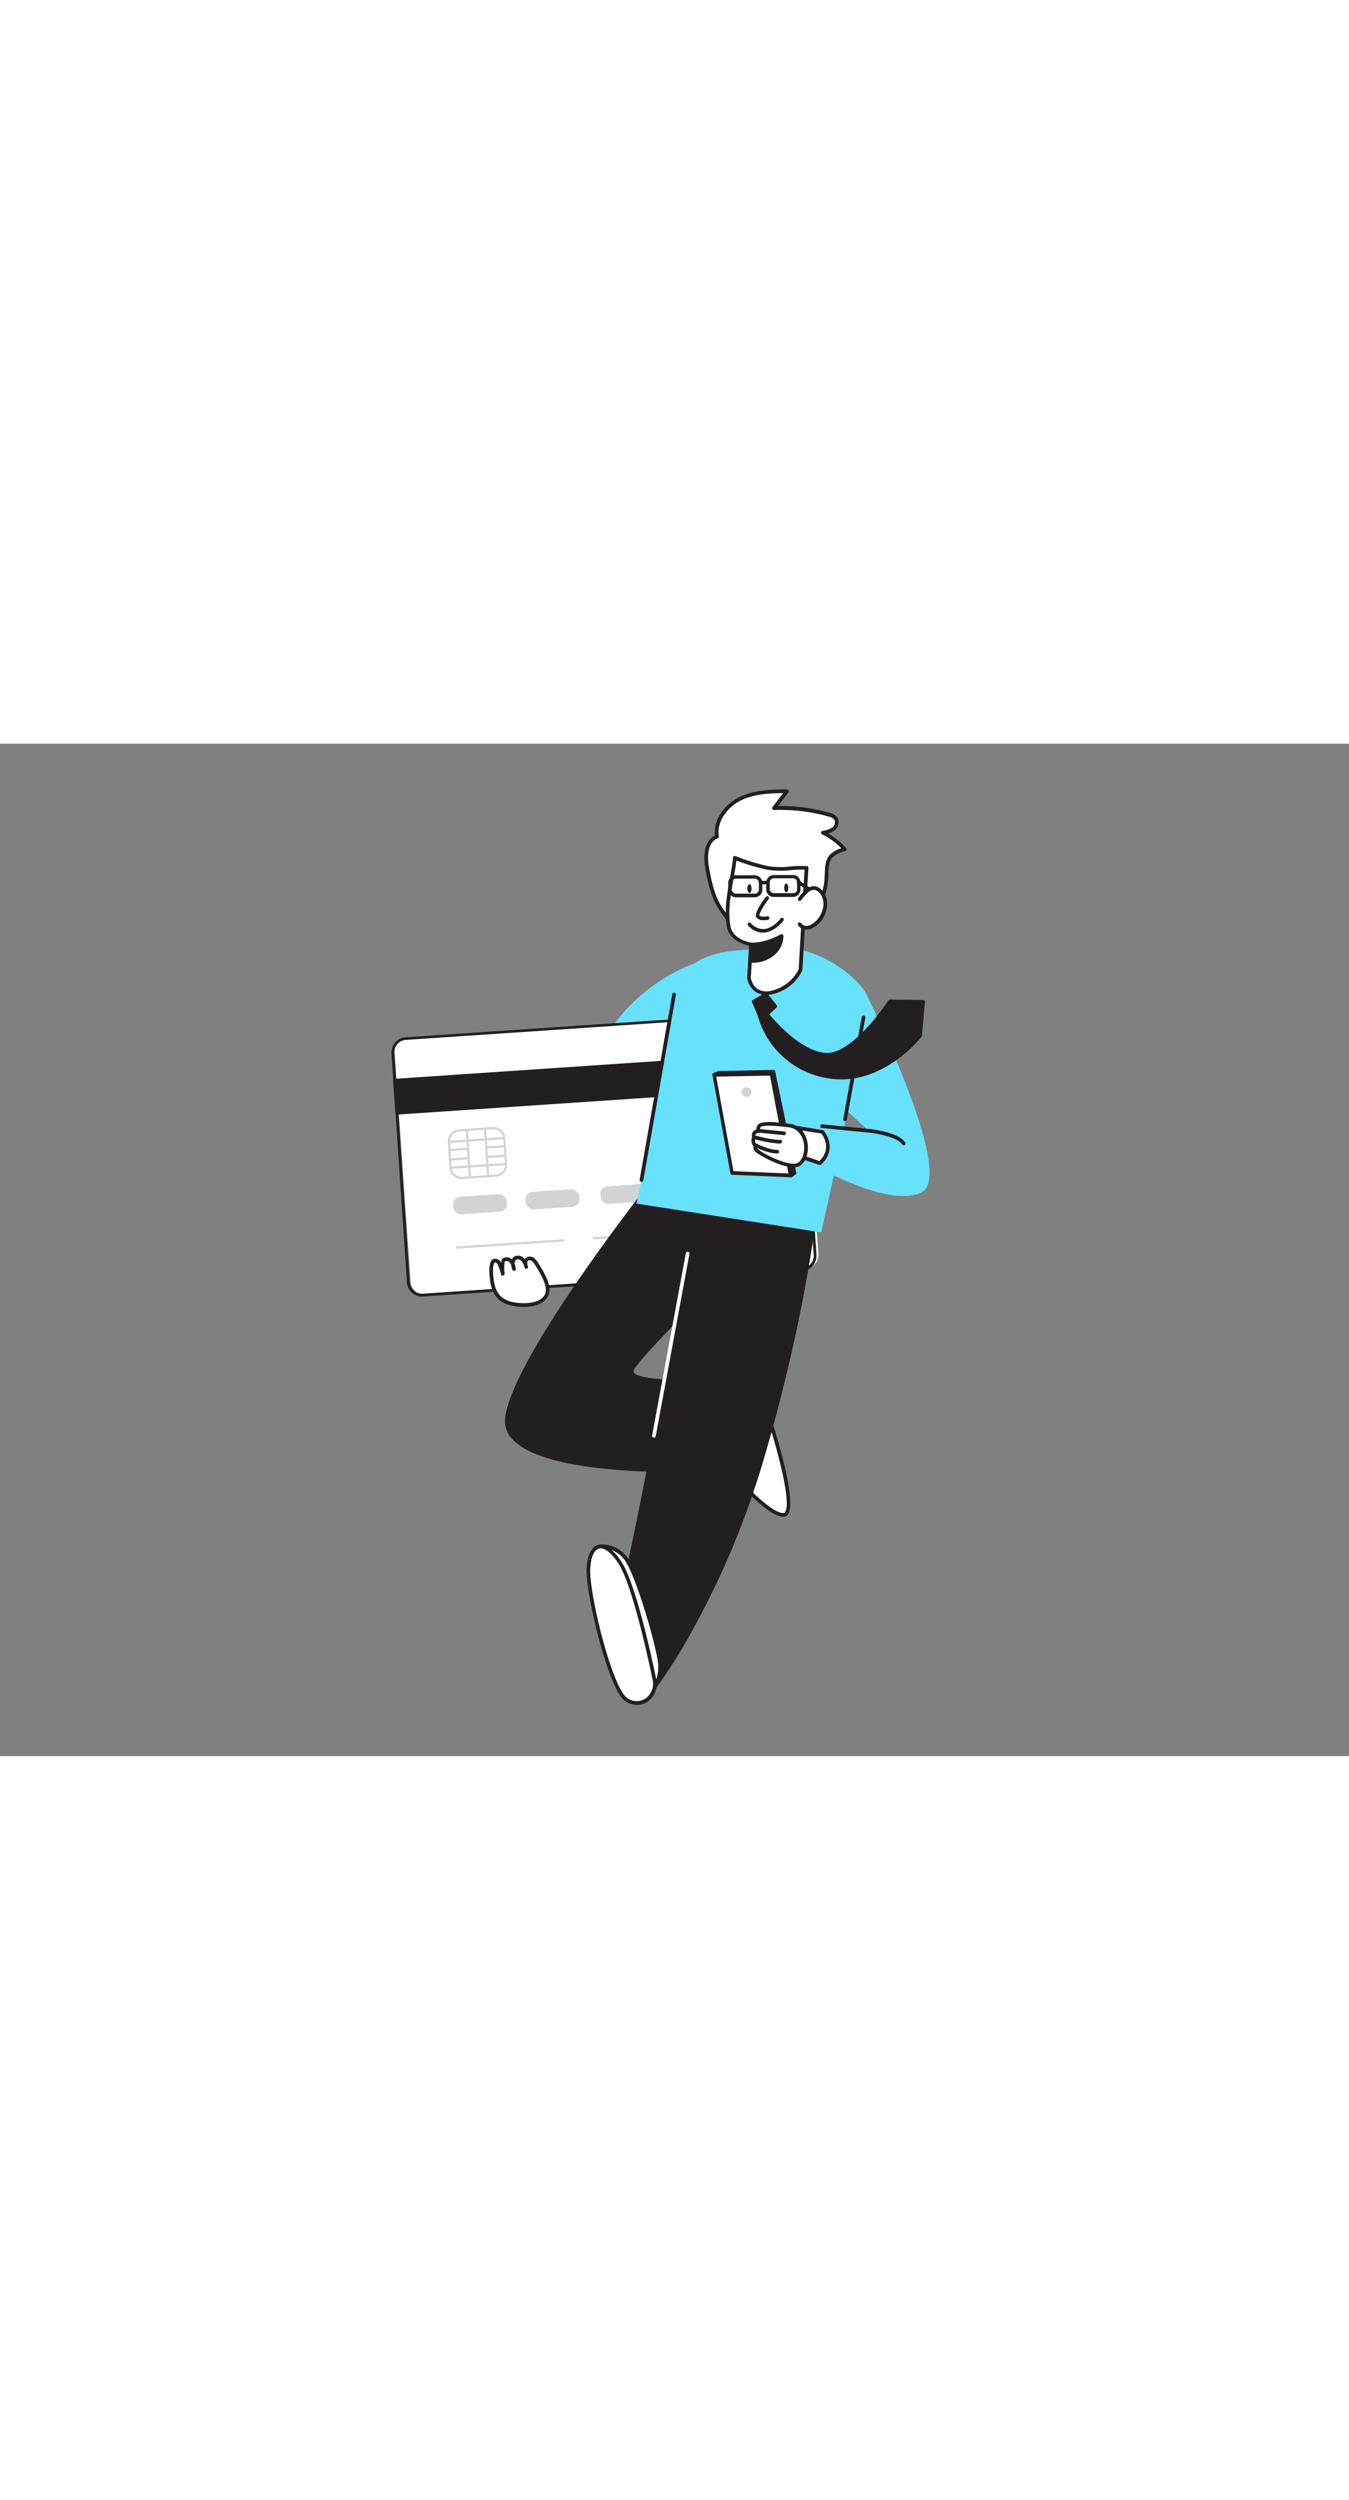 <svg xmlns="http://www.w3.org/2000/svg" viewBox="0 0 400 300" data-imageid="credit-card-flatline" imageName="Credit Card" class="illustrations_image" style="width: 162px;"><rect x="0" y="0" width="400" height="300" fill="#808080" stroke="none"/><g id="_394_credit_card_flatline" data-name="#394_credit_card_flatline"><path d="M206.09,65a54.07,54.07,0,0,0-22.42,16.06c-5.11,6.38-22.19,35.51-22.19,35.51l22.31,6.12,28-36.78Z" fill="#68e1fd" class="target-color"/><rect x="118.66" y="83.49" width="120.89" height="76.21" rx="4.07" transform="matrix(1, -0.07, 0.07, 1, -7.78, 12.33)" fill="#fff"/><path d="M125.13,163.83a4.48,4.48,0,0,1-4.46-4.18l-4.59-67.92A4.5,4.5,0,0,1,120.26,87l112.5-7.58A4.39,4.39,0,0,1,236,80.46a4.46,4.46,0,0,1,1.52,3.08l4.58,67.92a4.48,4.48,0,0,1-4.17,4.77h0l-112.5,7.59ZM233.06,80.19h-.25l-112.5,7.59a3.64,3.64,0,0,0-3.39,3.88l4.58,67.92a3.66,3.66,0,0,0,3.88,3.4l112.5-7.59a3.66,3.66,0,0,0,3.4-3.89L236.7,83.59a3.65,3.65,0,0,0-3.64-3.4Zm4.85,75.63h0Z" fill="#231f20"/><path d="M136.8,129a3.51,3.51,0,0,1-2.33-.87,3.59,3.59,0,0,1-1.21-2.44l-.51-7.65a3.55,3.55,0,0,1,3.3-3.78l10-.68a3.57,3.57,0,0,1,3.79,3.31l.51,7.64a3.56,3.56,0,0,1-3.3,3.79l-10,.68Zm9.54-14.76h-.2l-10,.68a2.9,2.9,0,0,0-2.69,3.08l.51,7.64a2.84,2.84,0,0,0,1,2,2.87,2.87,0,0,0,2.09.71l10-.68h0a2.87,2.87,0,0,0,2.69-3.08l-.51-7.65a2.9,2.9,0,0,0-2.88-2.69Z" fill="#d1d3d4"/><rect x="138.54" y="114.38" width="0.66" height="14.11" transform="translate(-7.85 9.62) rotate(-3.86)" fill="#d1d3d4"/><rect x="143.94" y="114.01" width="0.66" height="14.11" transform="translate(-7.82 9.98) rotate(-3.86)" fill="#d1d3d4"/><rect x="133.06" y="117.1" width="16.51" height="0.66" transform="translate(-7.65 9.86) rotate(-3.89)" fill="#d1d3d4"/><rect x="133.58" y="124.76" width="16.51" height="0.66" transform="translate(-8.17 9.92) rotate(-3.89)" fill="#d1d3d4"/><rect x="133.23" y="119.89" width="5.23" height="0.66" transform="translate(-7.85 9.5) rotate(-3.89)" fill="#d1d3d4"/><rect x="133.42" y="122.7" width="5.23" height="0.66" transform="translate(-8.04 9.52) rotate(-3.89)" fill="#d1d3d4"/><polygon points="144.19 120 144.15 119.32 149.69 118.95 149.73 119.63 144.19 120" fill="#d1d3d4"/><polygon points="144.38 122.81 144.34 122.13 149.88 121.76 149.92 122.44 144.38 122.81" fill="#d1d3d4"/><rect x="134.34" y="133.86" width="15.99" height="5.21" rx="2.29" transform="translate(-8.86 9.89) rotate(-3.86)" fill="#d1d3d4"/><rect x="155.81" y="132.41" width="15.99" height="5.21" rx="2.29" transform="translate(-8.71 11.33) rotate(-3.86)" fill="#d1d3d4"/><rect x="177.28" y="130.97" width="15.99" height="5.21" rx="2.29" transform="matrix(1, -0.07, 0.07, 1, -8.57, 12.77)" fill="#d1d3d4"/><rect x="198.76" y="129.52" width="15.99" height="5.21" rx="2.29" transform="translate(-8.42 14.21) rotate(-3.86)" fill="#d1d3d4"/><rect x="135.15" y="147.9" width="32.15" height="0.66" transform="translate(-9.71 10.61) rotate(-3.89)" fill="#d1d3d4"/><rect x="175.8" y="146.07" width="4.96" height="0.66" transform="translate(-9.53 12.44) rotate(-3.89)" fill="#d1d3d4"/><rect x="186.1" y="145.38" width="4.96" height="0.66" transform="translate(-9.46 13.14) rotate(-3.89)" fill="#d1d3d4"/><rect x="180.26" y="145.95" width="6.64" height="0.66" transform="translate(-30.64 242.24) rotate(-62.68)" fill="#d1d3d4"/><rect x="117.24" y="95.7" width="120.89" height="9.68" transform="translate(-6.36 12.18) rotate(-3.86)" fill="#231f20"/><path d="M117.7,109.91a.47.47,0,0,1-.31-.11.44.44,0,0,1-.16-.33l-.66-9.66a.47.47,0,0,1,.44-.5l120.62-8.14a.45.45,0,0,1,.5.44l.65,9.66a.49.49,0,0,1-.11.35.52.52,0,0,1-.33.16l-120.61,8.13Zm-.15-9.69.59,8.71,119.67-8.07-.59-8.71Z" fill="#231f20"/><path d="M227.8,198.93s9.74,29.56,4.48,29.6-18.38-16-18.38-16L224.45,199" fill="#fff"/><path d="M232.26,229.08c-5.48,0-18.25-15.55-18.79-16.22a.56.56,0,0,1,0-.68L224,198.62a.55.55,0,0,1,.87.68l-10.29,13.21c3.82,4.62,13.65,15.47,17.66,15.47h0a.6.6,0,0,0,.53-.29c2-2.73-2.23-18.59-5.52-28.59a.55.55,0,0,1,.35-.69.56.56,0,0,1,.69.35c.85,2.6,8.28,25.51,5.37,29.57a1.74,1.74,0,0,1-1.41.75Z" fill="#231f20"/><path d="M193.28,130.19s-40.41,51.18-42.95,69.39,58.36,15.65,58.36,15.65l7.21-26.64s-32,2.29-28.31-3.47,26.09-27.49,26.09-27.49l3.4-30.43Z" fill="#231f20"/><path d="M201.27,215.88c-4.49,0-10.56-.12-16.91-.59-17.12-1.27-28-4.37-32.43-9.22a7.79,7.79,0,0,1-2.12-6.57c2.53-18.14,41.4-67.55,43.05-69.64a.55.55,0,0,1,.35-.2l23.8-3a.56.56,0,0,1,.44.15.52.52,0,0,1,.15.43l-3.4,30.44a.52.52,0,0,1-.16.32c-.22.22-22.42,21.76-26,27.4-.29.46-.22.72-.11.89,1.57,2.63,18,2.48,27.94,1.77a.47.47,0,0,1,.44.19.53.53,0,0,1,.11.47l-7.21,26.64a.53.53,0,0,1-.49.39C208.65,215.76,205.74,215.88,201.27,215.88Zm-7.71-85.2c-2.56,3.26-40.29,51.63-42.71,69a6.7,6.7,0,0,0,1.86,5.71c9.6,10.58,51.11,9.51,55.57,9.36l6.91-25.55c-4.84.32-25.91,1.47-28.18-2.33a1.81,1.81,0,0,1,.13-2c3.54-5.57,24-25.46,26-27.46l3.31-29.58Z" fill="#231f20"/><path d="M208,127.27c0,2.12-13.15,78.83-22,118.64l6.29,36.17s20.56-25.78,33.62-70,16.16-76.45,16.16-76.45Z" fill="#231f20"/><path d="M192.29,282.6h-.13a.51.51,0,0,1-.39-.42L185.48,246a.46.46,0,0,1,0-.2c8.57-38.76,22-116.22,21.94-118.52a.53.53,0,0,1,.65-.52l34.11,8.36a.51.51,0,0,1,.4.56c0,.32-3.25,32.79-16.17,76.55a250.63,250.63,0,0,1-21.76,51.69,155.85,155.85,0,0,1-12,18.48A.53.53,0,0,1,192.29,282.6Zm-5.75-36.67,6.06,34.87c3.76-5.06,21.3-29.92,32.8-68.87,12.07-40.86,15.66-71.83,16.1-75.9l-33.08-8.1C207.42,135.9,194.82,208.44,186.54,245.93Z" fill="#231f20"/><path d="M231.41,60.6c-13.68.74-29.1-.82-32,15.85-.83,4.75-10,59.94-10.8,59.81l54.89,8.55S258.44,79,256.94,74.32C255.11,70.19,243.62,59.94,231.41,60.6Z" fill="#68e1fd" class="target-color"/><path d="M218.43,54.59c-.72.15-4.48-5.24-5.08-6.21-2.12-3.45-3.13-8.17-3.77-12.12-.53-3.3-.14-7.56,3-8.71-.77-4.65,2.64-9.19,6.89-11.25s9.13-2.19,13.84-2.22l-3.81,5A53.15,53.15,0,0,1,245.75,21a3.44,3.44,0,0,1,2.15,1.26,2.41,2.41,0,0,1-.79,3A6.94,6.94,0,0,1,244,26.34a21.07,21.07,0,0,1,6.46,4.9,8.18,8.18,0,0,0-4.1,2.15c-1.51,1.8-1.17,4.43-1.36,6.77-.29,3.54-1.7,8.42-4.82,10-2.31,1.14-5.93,1.21-8.44,1.73Z" fill="#fff"/><path d="M218.46,55.13c-1.45,0-5.53-6.4-5.57-6.46-2.27-3.69-3.28-8.8-3.85-12.32S209,28.64,212,27.21c-.56-4.91,3.16-9.42,7.25-11.4s8.87-2.24,14.08-2.28h0a.54.54,0,0,1,.49.31.52.52,0,0,1,0,.57l-3.11,4.05a53.74,53.74,0,0,1,15.27,2A3.88,3.88,0,0,1,248.37,22a3,3,0,0,1-.92,3.67,5.51,5.51,0,0,1-1.9.93,22,22,0,0,1,5.32,4.33.56.56,0,0,1,.12.51.58.58,0,0,1-.37.38,7.66,7.66,0,0,0-3.84,2c-1.05,1.25-1.1,3-1.16,4.84,0,.55,0,1.09-.07,1.63-.31,3.78-1.84,8.78-5.13,10.41A19.7,19.7,0,0,1,234.49,52c-1,.13-1.85.24-2.64.41l-13.31,2.72h-.08Zm0-.54h0Zm.07-.53Zm13.69-39.42c-4.63.06-8.78.35-12.49,2.15s-7.34,6.13-6.59,10.67a.54.54,0,0,1-.35.6c-2.74,1-3.16,4.85-2.64,8.11.55,3.43,1.53,8.4,3.7,11.93.77,1.25,3.79,5.44,4.62,5.93l13.19-2.71c.83-.16,1.75-.28,2.72-.41a18.93,18.93,0,0,0,5.58-1.27c2.88-1.43,4.24-6,4.53-9.52,0-.52,0-1,.07-1.57.06-1.95.12-4,1.41-5.51A7.26,7.26,0,0,1,249.47,31a20.65,20.65,0,0,0-5.71-4.15.54.54,0,0,1-.3-.56.53.53,0,0,1,.43-.46,6.75,6.75,0,0,0,2.88-1,1.9,1.9,0,0,0,.66-2.26,3,3,0,0,0-1.83-1,52.35,52.35,0,0,0-16.09-1.91.57.57,0,0,1-.5-.3.53.53,0,0,1,.05-.58Z" fill="#231f20"/><path d="M222.69,59.45l-.61,10s.7,5.62,6.86,4.26a12.55,12.55,0,0,0,8.44-6.7s1.34-23.88,1.81-30.2c-3.84-.27-7.46.77-11.4,0a63.54,63.54,0,0,1-9.89-3C217.19,40.75,215,47,216,53.91,216.74,58.66,222.69,59.45,222.69,59.45Z" fill="#fff"/><path d="M227.12,74.43a5.49,5.49,0,0,1-3.22-1,6.21,6.21,0,0,1-2.36-4,.33.33,0,0,1,0-.1l.57-9.48c-1.52-.32-6-1.6-6.63-5.91-.72-4.77.06-9.11.88-13.7.38-2.11.77-4.3,1-6.52a.56.56,0,0,1,.25-.41.62.62,0,0,1,.48,0,63.64,63.64,0,0,0,9.8,3,24.5,24.5,0,0,0,6.45.08,33,33,0,0,1,4.89-.13.54.54,0,0,1,.37.19.53.53,0,0,1,.13.4c-.46,6.24-1.79,30-1.8,30.19a.61.61,0,0,1-.05.18,12.94,12.94,0,0,1-8.82,7A8.53,8.53,0,0,1,227.12,74.43Zm-4.49-5a5.15,5.15,0,0,0,1.91,3.2,5.24,5.24,0,0,0,4.28.55,12.1,12.1,0,0,0,8-6.31c.1-1.67,1.29-22.8,1.76-29.55a38.64,38.64,0,0,0-4.18.16,25.38,25.38,0,0,1-6.73-.1,61,61,0,0,1-9.32-2.76c-.24,2-.59,4-.93,5.9-.81,4.5-1.57,8.76-.88,13.35.65,4.28,6.15,5.07,6.2,5.08a.53.53,0,0,1,.47.57Z" fill="#231f20"/><path d="M222.48,64.35a9.61,9.61,0,0,0,6.78-2.16,7,7,0,0,0,2.51-5.29s-4.53,2.7-9.08,2.55Z" fill="#231f20"/><path d="M223.12,64.9c-.4,0-.65,0-.69,0a.54.54,0,0,1-.48-.55l.21-4.89a.53.53,0,0,1,.55-.51c4.35.14,8.75-2.44,8.79-2.47a.54.54,0,0,1,.51,0,.57.57,0,0,1,.29.43,7.49,7.49,0,0,1-2.68,5.72A9.75,9.75,0,0,1,223.12,64.9ZM223,63.84a8.79,8.79,0,0,0,5.87-2,7.06,7.06,0,0,0,2.29-4,19.58,19.58,0,0,1-8,2.16Z" fill="#231f20"/><path d="M227.48,45.74s-3.46,4.61-2.75,5.49,2.88.44,2.88.44" fill="#fff"/><path d="M226.47,52.3a2.75,2.75,0,0,1-2.15-.74c-.81-1,1.05-3.88,2.74-6.14a.53.53,0,0,1,.85.64c-1.59,2.11-2.87,4.39-2.74,4.88.33.38,1.57.36,2.34.21a.52.52,0,0,1,.62.41.54.54,0,0,1-.41.63A7.66,7.66,0,0,1,226.47,52.3Z" fill="#231f20"/><path d="M226.2,56a6,6,0,0,1-4.36-2.11.53.53,0,0,1,.77-.73,4.93,4.93,0,0,0,3.83,1.77c2.78-.16,5-3.08,5-3.11a.53.53,0,1,1,.85.63c-.1.14-2.54,3.35-5.81,3.54Z" fill="#231f20"/><path d="M218.19,45.53a2.27,2.27,0,0,1-2.26-2.24v-2A2.26,2.26,0,0,1,218.16,39l5.63,0h0a2.22,2.22,0,0,1,1.58.65,2.25,2.25,0,0,1,.68,1.59v2a2.23,2.23,0,0,1-.64,1.6,2.29,2.29,0,0,1-1.6.68l-5.63,0ZM223.81,40h0l-5.64,0A1.21,1.21,0,0,0,217,41.24l0,2a1.18,1.18,0,0,0,1.21,1.19l5.63,0h0a1.16,1.16,0,0,0,.84-.36,1.14,1.14,0,0,0,.34-.85v-2a1.24,1.24,0,0,0-.36-.85A1.2,1.2,0,0,0,223.81,40Z" fill="#231f20"/><path d="M229.46,45.44a2.26,2.26,0,0,1-2.26-2.24l0-2a2.26,2.26,0,0,1,2.24-2.28l5.64,0a2.21,2.21,0,0,1,2.27,2.23l0,2a2.25,2.25,0,0,1-2.24,2.27l-5.63,0Zm5.62-5.55h0l-5.64,0a1.21,1.21,0,0,0-1.19,1.21l0,2a1.2,1.2,0,0,0,.36.85,1.23,1.23,0,0,0,.85.34l5.63,0h0A1.24,1.24,0,0,0,236,44a1.18,1.18,0,0,0,.34-.85V41.08A1.21,1.21,0,0,0,235.08,39.89Z" fill="#231f20"/><path d="M225.54,41.7a.53.53,0,0,1,0-1.06h2.18a.52.52,0,0,1,.53.52.52.52,0,0,1-.52.53l-2.18,0Z" fill="#231f20"/><path d="M242.44,45.33a.6.6,0,0,1-.29-.08l-5.64-3.73a.53.53,0,1,1,.59-.88l5.63,3.72a.54.54,0,0,1,.15.74A.53.53,0,0,1,242.44,45.33Z" fill="#231f20"/><path d="M237.11,46.05c1.14-1.44,2.94-4,5.1-3.11a3.78,3.78,0,0,1,1.43,1.2c1.66,2.19,1.23,5-.06,7.2-1.12,1.93-4.45,4.77-6.48,2.15" fill="#fff"/><path d="M239.1,55.1a3,3,0,0,1-2.43-1.27.54.54,0,0,1,.09-.77.55.55,0,0,1,.77.1,1.91,1.91,0,0,0,1.71.84c1.39-.1,3.09-1.6,3.87-2.93,1.38-2.39,1.42-4.86.1-6.6a3,3,0,0,0-1.22-1c-1.47-.65-2.81.85-4.17,2.58l-.28.36a.55.55,0,0,1-.86-.68l.28-.36c1.16-1.47,3.09-3.94,5.47-2.91a4.3,4.3,0,0,1,1.65,1.37c1.59,2.11,1.58,5,0,7.81-.73,1.27-2.67,3.33-4.74,3.47Z" fill="#231f20"/><ellipse cx="222.23" cy="42.94" rx="0.62" ry="1.3" transform="translate(-0.35 1.85) rotate(-0.48)" fill="#231f20"/><ellipse cx="233.14" cy="42.74" rx="0.62" ry="1.3" transform="translate(-0.35 1.94) rotate(-0.48)" fill="#231f20"/><path d="M256.94,74.32s26.48,53.48,16.42,58.59-33.45-8.83-33.45-8.83L239.82,113l17.84,1.76-13.2-12.08Z" fill="#68e1fd" class="target-color"/><path d="M236,113.75l7.85,1.26a7.43,7.43,0,0,1,1.67,4.34,6.55,6.55,0,0,1-2.38,4.92l-6.19-2.08S238.14,116.28,236,113.75Z" fill="#fff"/><path d="M243.1,124.82a.57.57,0,0,1-.18,0l-6.19-2.08a.56.56,0,0,1-.36-.63c0-.06,1.15-5.68-.82-8a.54.54,0,0,1-.07-.62.57.57,0,0,1,.57-.27l7.84,1.26a.53.53,0,0,1,.32.17,7.85,7.85,0,0,1,1.81,4.7,7,7,0,0,1-2.55,5.33A.53.53,0,0,1,243.1,124.82Zm-5.57-3,5.43,1.83a5.86,5.86,0,0,0,2-4.29,6.75,6.75,0,0,0-1.42-3.85l-6.45-1C238.19,116.92,237.74,120.53,237.53,121.82Z" fill="#231f20"/><polygon points="211.76 98.11 213.22 97.46 229.32 97.13 235.58 127.2 234.49 127.93 211.76 98.11" fill="#231f20"/><path d="M234.49,128.46a.51.51,0,0,1-.42-.21L211.35,98.43a.51.51,0,0,1-.1-.45.55.55,0,0,1,.3-.35L213,97a.52.52,0,0,1,.21,0l16.1-.34a.5.5,0,0,1,.53.42l6.26,30.07a.54.54,0,0,1-.22.54l-1.1.74A.52.52,0,0,1,234.49,128.46Zm-21.9-30.14,22,28.9L235,127l-6.09-29.3L213.34,98Z" fill="#231f20"/><path d="M234.49,127.93c0-.05-5.68-30.13-5.68-30.13l-17.05.31,5.32,29.09Z" fill="#fff"/><path d="M234.49,128.48h0l-17.4-.74a.54.54,0,0,1-.52-.45l-5.31-29.08a.53.53,0,0,1,.11-.44.51.51,0,0,1,.41-.2l17.05-.32a.56.56,0,0,1,.55.45C235,127.83,235,127.86,235,127.93a.59.59,0,0,1-.16.4A.61.61,0,0,1,234.49,128.48Zm-17-1.81,16.29.69c-.77-4.08-4.83-25.6-5.47-29l-15.94.3Z" fill="#231f20"/><path d="M236,113.75a5.05,5.05,0,0,0-2-.61c-1.31-.13-8.17-1.19-8.89.28-.55,1.13,0,1.35,0,1.35s-2,0-1.5,1.81c0,0-.88,2,.75,2.57,0,0-1.06.57.18,1.52,2.28,1.73,10.31,5.8,12.71,3.8a5.24,5.24,0,0,0,1.56-2.75C239.58,118.73,238.55,115.17,236,113.75Z" fill="#fff"/><path d="M235.36,125.53c-3.64,0-9.4-3.1-11.16-4.43a1.64,1.64,0,0,1-.81-1.4,1.17,1.17,0,0,1,.1-.4,1.78,1.78,0,0,1-.49-.66,3,3,0,0,1,0-2.1,1.76,1.76,0,0,1,.26-1.51,1.94,1.94,0,0,1,1-.68,2.38,2.38,0,0,1,.3-1.17c.67-1.36,4-1.25,8.74-.66l.69.08a5.6,5.6,0,0,1,2.19.67h0c2.67,1.46,4,5.16,3.11,8.59a5.74,5.74,0,0,1-1.74,3A3.46,3.46,0,0,1,235.36,125.53Zm-10-11.22a.56.56,0,0,1,.24.56.55.55,0,0,1-.53.44,1.44,1.44,0,0,0-1,.37.83.83,0,0,0,0,.74.58.58,0,0,1,0,.37,2.09,2.09,0,0,0-.1,1.41.79.79,0,0,0,.53.43.57.57,0,0,1,.37.48.54.54,0,0,1-.29.52c-.06,0-.13.12-.13.15s.06.2.38.45c2.6,2,10.11,5.43,12,3.82a4.68,4.68,0,0,0,1.38-2.47c.77-3-.34-6.12-2.57-7.35h0a4.69,4.69,0,0,0-1.78-.55l-.71-.08c-6.47-.79-7.49-.22-7.63.06A1.25,1.25,0,0,0,225.4,114.31Zm-.1,0Zm0,0Z" fill="#231f20"/><line x1="225.1" y1="114.77" x2="232.52" y2="115.49" fill="#fff"/><path d="M232.52,116h-.06l-7.41-.73a.54.54,0,0,1-.49-.6.57.57,0,0,1,.59-.49l7.42.73a.55.55,0,0,1,0,1.09Z" fill="#231f20"/><path d="M223.6,116.58s5.68,1.58,7.76,1.34" fill="#fff"/><path d="M230.88,118.49a39,39,0,0,1-7.42-1.39.53.53,0,0,1-.38-.67.54.54,0,0,1,.67-.38c1.55.43,5.94,1.51,7.54,1.32a.54.54,0,0,1,.61.48.56.56,0,0,1-.48.61A4.39,4.39,0,0,1,230.88,118.49Z" fill="#231f20"/><path d="M223.78,118.84s3.87,2,6.72,2.06" fill="#fff"/><path d="M230.5,121.44h0c-2.94,0-6.8-2-7-2.12a.54.54,0,0,1-.23-.73.53.53,0,0,1,.73-.23s3.8,2,6.48,2a.55.55,0,0,1,.54.55A.55.55,0,0,1,230.5,121.44Z" fill="#231f20"/><path d="M250.57,111.86h-.1a.54.54,0,0,1-.44-.64L255.52,81a.55.55,0,0,1,.64-.44.53.53,0,0,1,.43.63l-5.49,30.24A.54.54,0,0,1,250.57,111.86Z" fill="#231f20"/><path d="M268,119a.57.57,0,0,1-.46-.24c-1.49-2.23-7.69-3.29-10-3.51l-13.83-1.37a.55.55,0,0,1-.49-.6.56.56,0,0,1,.6-.49l13.83,1.37c.35,0,8.68.88,10.76,4a.54.54,0,0,1-.45.85Z" fill="#231f20"/><path d="M177.94,237.87c.4,0,3.66-.59,7.2,3.07s10,26.14,10.55,31.76a12.23,12.23,0,0,1-3.4,9.38Z" fill="#fff"/><path d="M192.29,282.62h-.14a.54.54,0,0,1-.38-.37L177.42,238a.53.53,0,0,1,.09-.5.52.52,0,0,1,.46-.22.61.61,0,0,0,.14,0,9.36,9.36,0,0,1,7.42,3.24c3.74,3.86,10.18,26.68,10.71,32.08a12.67,12.67,0,0,1-3.58,9.83A.53.53,0,0,1,192.29,282.62ZM178.68,238.4,192.51,281a11.58,11.58,0,0,0,2.64-8.25c-.58-5.85-7.07-28-10.41-31.43A8.47,8.47,0,0,0,178.68,238.4Z" fill="#231f20"/><path d="M194,277.31s-5.38-26.9-10.11-34.45-9.09-6.11-9.45,1.64,6.53,35.61,11.17,38.73S195.05,282.05,194,277.31Z" fill="#fff"/><path d="M188.9,284.83a6.34,6.34,0,0,1-3.55-1.15c-5-3.39-11.75-32.07-11.42-39.21.19-3.95,1.43-6.52,3.41-7s4.63,1.27,7.06,5.14c4.72,7.54,9.95,33.48,10.18,34.63a6.48,6.48,0,0,1-2.6,6.68A5.4,5.4,0,0,1,188.9,284.83Zm-10.8-46.4a1.86,1.86,0,0,0-.48.06c-1.47.38-2.44,2.64-2.6,6-.35,7.66,6.53,35.29,10.94,38.26a4.67,4.67,0,0,0,5.41.2,5.37,5.37,0,0,0,2.14-5.55h0c-.06-.27-5.42-26.89-10-34.27C181.59,240.14,179.62,238.43,178.1,238.43Z" fill="#231f20"/><path d="M193.9,205.63h-.1a.54.54,0,0,1-.44-.63l10-54a.53.53,0,0,1,.63-.44.55.55,0,0,1,.44.64l-10,54A.55.55,0,0,1,193.9,205.63Z" fill="#fff"/><path d="M147.38,153.3a1.72,1.72,0,0,1,.78.93,13.13,13.13,0,0,1,1,2.85,10.94,10.94,0,0,1,.1-3.91,1.57,1.57,0,0,1,2.25.14,4.46,4.46,0,0,1,.94,2.34c-.37-1.07-.64-2.48.27-3.15a1.86,1.86,0,0,1,2.33.4,5.41,5.41,0,0,1,1.08,2.31c-.27-.84-.46-1.93.25-2.45a1.43,1.43,0,0,1,1.56,0A3.76,3.76,0,0,1,159,154a33.24,33.24,0,0,1,2.42,4.27c.85,1.83,1.5,4.14.27,5.75-2.22,2.9-8.14,2.66-11.12,1.59s-4.31-3.51-4.71-6.55C145.74,158.11,144.94,152.25,147.38,153.3Z" fill="#fff"/><path d="M155.34,166.91a15.56,15.56,0,0,1-4.94-.77c-2.93-1-4.59-3.34-5.07-7-.69-5.2.35-6,.69-6.25a1.47,1.47,0,0,1,1.57-.1,2,2,0,0,1,1,1c0-.25.08-.5.13-.75a.66.66,0,0,1,.11-.24,1.75,1.75,0,0,1,1.3-.61,2.36,2.36,0,0,1,1.65.6,1.87,1.87,0,0,1,.62-.75,2.38,2.38,0,0,1,3,.46l.2.24a1.6,1.6,0,0,1,.42-.44,2,2,0,0,1,2.17,0,4.39,4.39,0,0,1,1.27,1.38,34.28,34.28,0,0,1,2.45,4.34c1.27,2.71,1.34,4.83.21,6.31C160.67,166.27,157.94,166.91,155.34,166.91Zm-8.5-13.19a.23.23,0,0,0-.16.05c-.09.07-.86.79-.27,5.2.43,3.29,1.82,5.23,4.36,6.14s8.43,1.29,10.5-1.41c.86-1.13.75-2.88-.34-5.19a32.76,32.76,0,0,0-2.37-4.2,3.43,3.43,0,0,0-.94-1.05.93.93,0,0,0-1-.06c-.36.26-.3.91-.15,1.51,0,.12.07.24.11.35a.55.55,0,0,1-1,.32c0-.13-.08-.25-.11-.37a4.19,4.19,0,0,0-.85-1.73,1.31,1.31,0,0,0-1.61-.34,1.38,1.38,0,0,0-.37,1.32,10,10,0,0,1,.32,1.28.56.56,0,0,1-.4.64.54.54,0,0,1-.65-.35,6.28,6.28,0,0,1-.33-1.31,2.48,2.48,0,0,0-.49-.84,1.27,1.27,0,0,0-1-.38.68.68,0,0,0-.41.13,10.7,10.7,0,0,0-.06,3.57.54.54,0,0,1-.44.62.55.55,0,0,1-.63-.42,12.87,12.87,0,0,0-.94-2.74,1.35,1.35,0,0,0-.5-.66h0A.82.82,0,0,0,146.84,153.72Z" fill="#231f20"/><path d="M190.21,129.81h-.09a.55.55,0,0,1-.45-.63l9.67-54.95a.54.54,0,1,1,1.07.19l-9.66,55A.56.56,0,0,1,190.21,129.81Z" fill="#231f20"/><path d="M227.14,74.32l-3.62,2.08,1.58,3.9a25,25,0,0,0,19.62,18.17c16.52,3.37,28.16-12,28.16-12l.89-10-9.87-.11s-10.7,16.45-19.18,15.77-17.25-12-17.25-12l2.45-2.32Z" fill="#231f20"/><path d="M249.41,99.48a24.27,24.27,0,0,1-4.79-.49,25.74,25.74,0,0,1-20-18.58L223,76.6a.53.53,0,0,1,.22-.66l3.62-2.08a.53.53,0,0,1,.67.13l2.79,3.5a.54.54,0,0,1-.05.71l-2.11,2c1.6,1.94,9.29,10.84,16.59,11.42,8.07.65,18.58-15.38,18.69-15.54a.49.49,0,0,1,.44-.24l9.88.11a.53.53,0,0,1,.52.58l-.9,10a.52.52,0,0,1-.1.27C273.19,86.9,263.51,99.48,249.41,99.48ZM224.19,76.63l1.4,3.47A24.74,24.74,0,0,0,244.83,98c15.24,3.1,26.42-10.32,27.54-11.72L273.2,77l-9-.1c-1.39,2.09-10.85,15.79-19,15.79l-.55,0c-8.61-.69-17.27-11.73-17.63-12.19a.54.54,0,0,1,0-.71l2.11-2L227,75Z" fill="#231f20"/><circle cx="221.36" cy="103.25" r="1.46" fill="#d1d3d4"/></g></svg>
